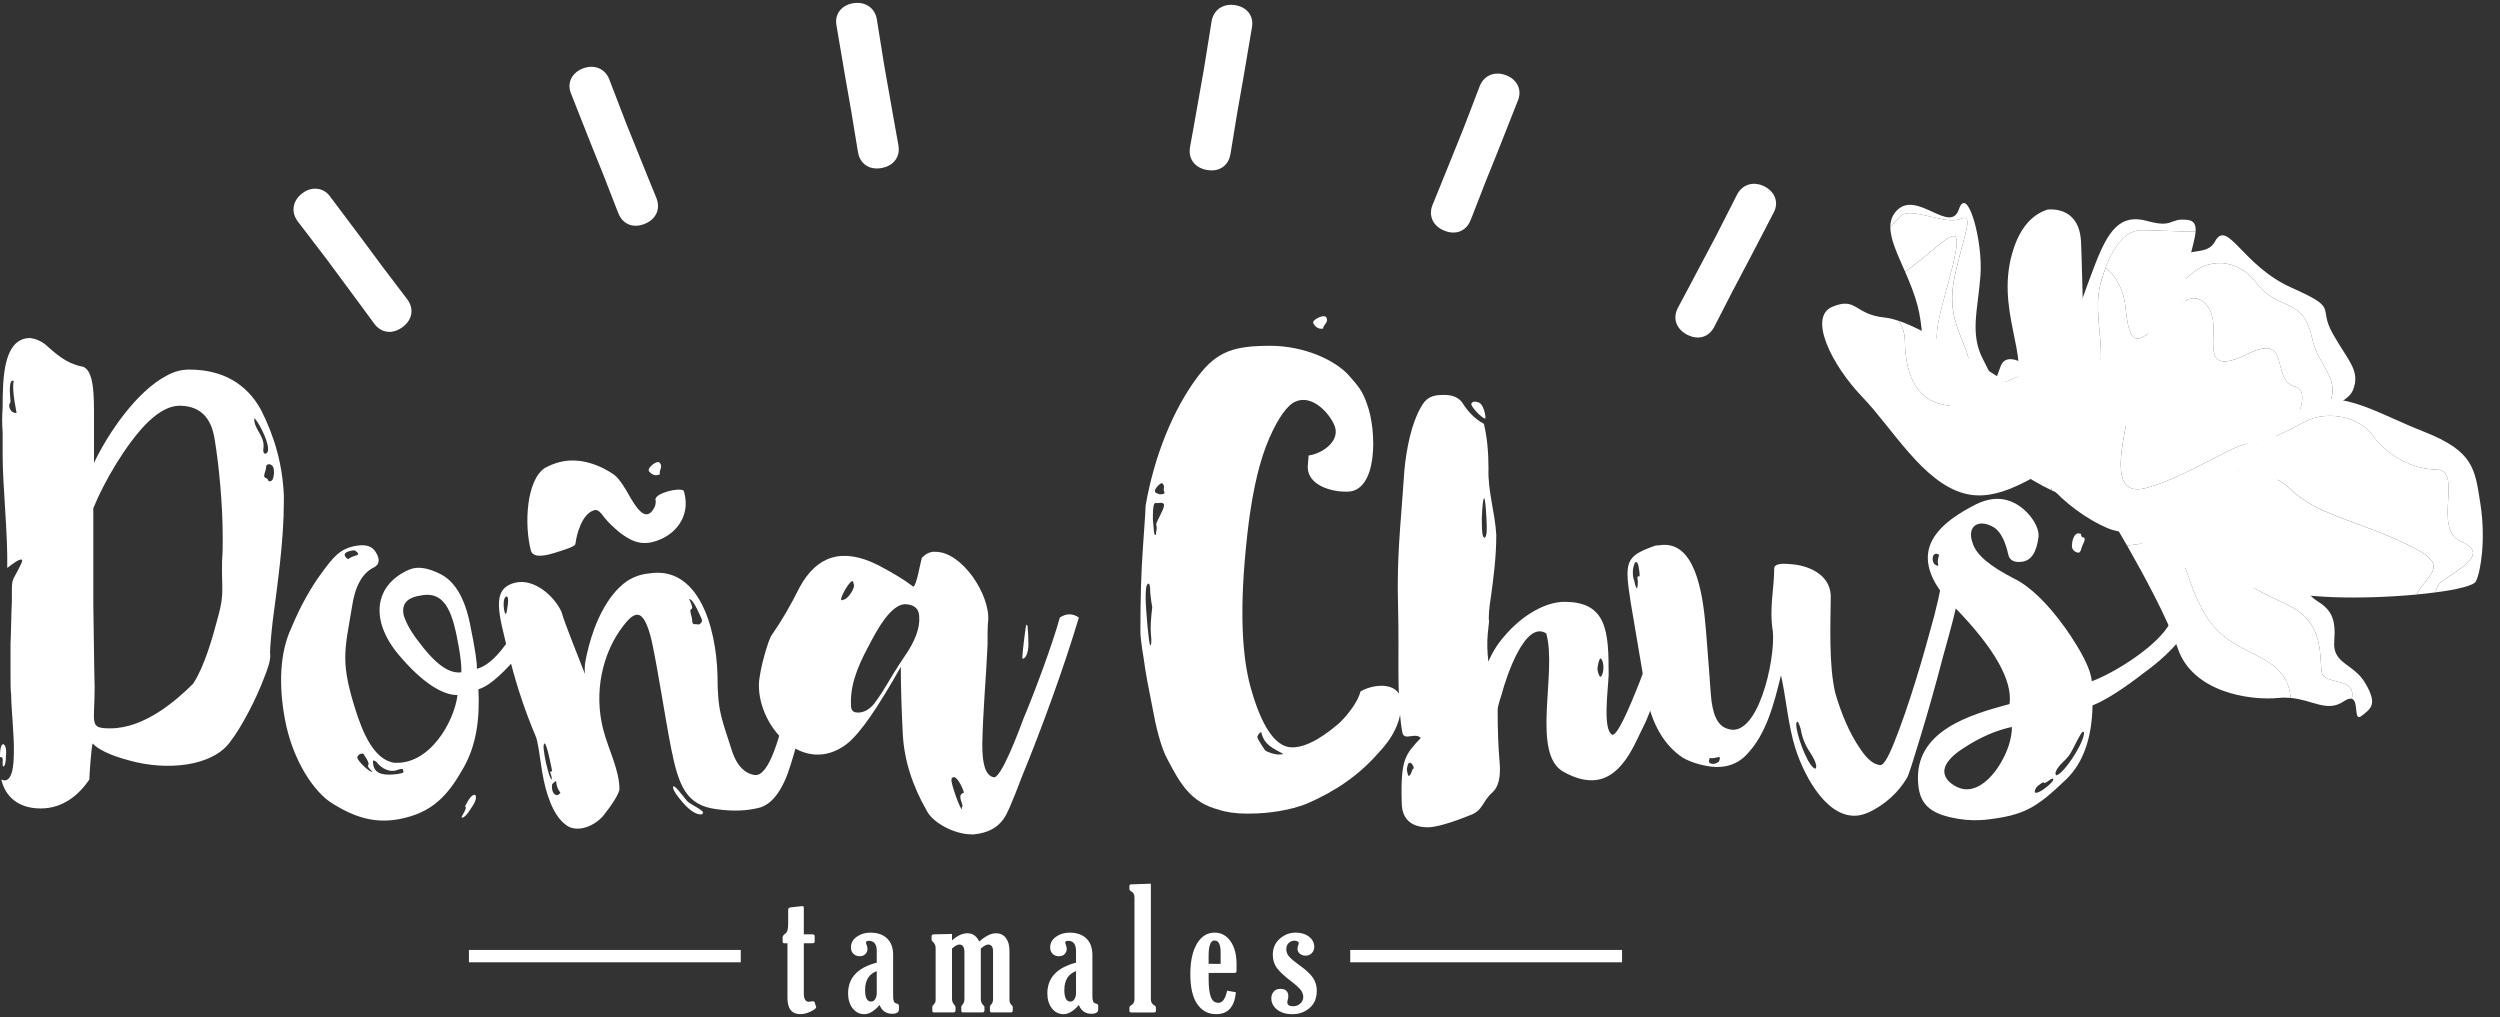 <?xml version="1.0" encoding="utf-8"?>
<!-- Generator: Adobe Illustrator 15.0.2, SVG Export Plug-In . SVG Version: 6.00 Build 0)  -->
<!DOCTYPE svg PUBLIC "-//W3C//DTD SVG 1.1//EN" "http://www.w3.org/Graphics/SVG/1.1/DTD/svg11.dtd">
<svg version="1.1" id="Layer_3" xmlns="http://www.w3.org/2000/svg" xmlns:xlink="http://www.w3.org/1999/xlink" x="0px" y="0px"
	 width="236.625px" height="96.264px" viewBox="0 0 236.625 96.264" enable-background="new 0 0 236.625 96.264"
	 xml:space="preserve">
<rect x="0" y="0" width="236.625" height="96.264" fill="#333333" stroke="none"/>
<g>
	<path fill="#FFFFFF" d="M202.305,45.506c0,0,5.715-2.089,8.852-3.393c1.662-0.69,3.965-1.416,6.082-2.171
		c0.867-1.812,0.918-3.115,0.006-3.349c-2.404-0.611-0.273-5.196-4.535-3.077c-4.26,2.119-2.979-1.096-3.238-3.106
		c-0.26-2.012-2.031-3.114-3.357-1.17c-0.703,1.035-1.428,0.611-2.545,0.596c-0.016,0.098-0.029,0.195-0.045,0.295
		C202.264,38.75,202.305,45.506,202.305,45.506"/>
	<path fill="#FFFFFF" d="M218.818,31.929c-0.84-3.888-3.154-2.43-5.209-5.099c-2.057-2.672-4.789-2.144-6.092-0.97
		c-0.799,0.722-1.98,1.425-3.547,2.023c-0.15,0.564-0.287,1.21-0.404,1.952c1.119,0.016,1.844,0.438,2.547-0.596
		c1.326-1.944,3.098-0.842,3.355,1.17c0.262,2.011-1.021,5.226,3.238,3.106c4.264-2.119,2.131,2.466,4.537,3.078
		c0.912,0.232,0.859,1.537-0.006,3.349c1.082-0.386,2.115-0.779,2.988-1.182C221.824,35.774,219.49,35.039,218.818,31.929"/>
	<path fill="#FFFFFF" d="M222.695,36.957c0.756-1.86-0.41-2.734-1.896-5.369s0.707-2.3-3.934-4.373
		c-4.637-2.075-6.039-6.545-7.223-4.352c-1.064,1.976-4.148-0.689-5.672,5.021c1.564-0.599,2.748-1.302,3.545-2.023
		c1.305-1.174,4.035-1.701,6.092,0.97c2.057,2.669,4.369,1.211,5.211,5.1c0.67,3.109,3.006,3.844,1.41,6.832
		C221.508,38.176,222.443,37.573,222.695,36.957"/>
	<path fill="#FFFFFF" d="M198.209,37.079c1.535-3.47-0.254-7.047,0.604-10.224c0.859-3.175,2.191-5.042,3.861-5.07
		c1.152-0.02,3.162,0.16,5.141,0.101c0.035-0.608-0.143-0.994-0.746-1.068c-1.801-0.222-1.271,0.807-3.822,0.102
		c-2.549-0.708-3.707,0.795-5.072,4.435c-1.369,3.644-3.158,8.023-2.289,12.985c0.584,3.347,2.438,3.829,4.328,2.673
		C197.021,40.76,196.926,39.978,198.209,37.079"/>
	<path fill="#FFFFFF" d="M201.178,29.06c0.396,3.845,1.021,3.768,3.908,0.939c0.627-0.617,1.203-1.117,1.738-1.507
		c-0.279-2.654,0.912-5.216,0.988-6.606c-1.98,0.06-3.988-0.12-5.141-0.101c-1.383,0.022-2.533,1.308-3.375,3.549
		C200.227,26.031,201.01,27.434,201.178,29.06"/>
	<path fill="#FFFFFF" d="M198.209,37.079c-1.281,2.898-1.188,3.682,2.004,3.934c0.908-0.556,1.826-1.491,2.617-2.669
		c2.43-3.627,4.904-5.162,4.094-9.202c-0.043-0.217-0.074-0.433-0.098-0.647c-0.535,0.389-1.111,0.89-1.738,1.506
		c-2.885,2.827-3.512,2.905-3.908-0.939c-0.168-1.625-0.951-3.029-1.879-3.726c-0.178,0.467-0.338,0.975-0.486,1.521
		C197.955,30.031,199.744,33.61,198.209,37.079"/>
	<path fill="#FFFFFF" d="M207.672,46.153c2.625-1.974,8.158-2.019,8.158-2.019s-0.816-1.646-2.27-2.17
		c-1.457-0.524-5.986,2.992-10.395,4.215c-4.41,1.224-1.545-6.389-1.254-9.722c0.189-2.146-2.008-1.545-4.637-0.677
		c-1.41,1.658-3.16,3.914-4.521,5.682c-1.783,2.309,2.902,6.906,6.713,8.523c2.486,1.057,4.775-0.333,6.818-1.779
		C206.566,47.407,206.961,46.688,207.672,46.153"/>
	<path fill="#FFFFFF" d="M211.625,38.818c-1.777-1.632-3.469,1.739-4.619-1.537c-1.152-3.278-3.537,1.011-4.482-1.794
		c-0.518-1.54-1.666-2.005-2.986-1.97c-0.125,0.075-0.25,0.162-0.373,0.261c-0.449,0.372-1.117,1.099-1.889,2.001
		c2.629-0.869,4.826-1.47,4.639,0.677c-0.293,3.333-3.156,10.945,1.252,9.722c4.408-1.223,8.939-4.739,10.395-4.215
		s2.271,2.17,2.271,2.17s-5.535,0.045-8.158,2.019c-0.713,0.535-1.105,1.255-1.389,2.053c1.084-0.768,2.098-1.552,3.031-1.996
		c2.162-1.028,4.84-0.6,6.17-0.792C218.324,42.678,213.279,40.338,211.625,38.818"/>
	<path fill="#FFFFFF" d="M216.061,41.949c-1.381-1.568-2.555-2.312-4.463-3.967c-1.908-1.652-3.578-0.728-4.059-1.465
		c-0.479-0.739-0.85-1.966-2.281-1.802c-1.434,0.163-2.51,0.736-2.838-0.42c-0.301-1.046-1.68-1.483-2.885-0.778
		c1.32-0.036,2.469,0.43,2.986,1.97c0.945,2.806,3.33-1.483,4.48,1.794s2.844-0.096,4.619,1.537c1.654,1.52,6.701,3.86,3.863,6.599
		c0.332-0.049,0.582-0.137,0.717-0.294C216.869,44.323,217.441,43.52,216.061,41.949"/>
	<path fill="#FFFFFF" d="M195.678,40.04c2.371-2.186,2.475-6.48,1.898-8.299c-0.574-1.817-0.42-4.69-0.609-8.877
		c-0.104-2.272-1.494-3.159-3.158-3.03c-1.305,0.412-2.455,1.481-3.176,3.57c-2.002,5.802,1.703,10.469-0.02,13.634
		c-0.551,1.015-0.205,2.494,0.682,3.86C193.037,41.174,194.707,40.936,195.678,40.04"/>
	<path fill="#FFFFFF" d="M185.541,20.728c1.398-0.6,0.316,1.532-0.525,5.411c-0.846,3.877,0.779,5.632,1.297,7.757
		c0.518,2.126,2.418,2.714,3.799,2.135c1.379-0.58,2.299-1.133,3.982,0.604c1.682,1.735,2.176,4.075,0.893,7.885
		c-0.498,1.473-0.063,2.219,0.91,2.623c0.096,0.035,0.193,0.071,0.283,0.104c0.852,0.275,2.021,0.354,3.314,0.434
		c-0.068-2.151-1.402-8.05-3.662-10.026c-2.42-2.115-5.721-4.967-6.465-3c-0.748,1.969-0.396,1.787-1.666-0.631
		c-1.271-2.417-0.498-4.659-0.25-7.94c0.248-3.28-1.234-8.668-2.043-6.271c-0.805,2.4-3.957-1.823-5.85,0.086
		c-0.455,0.458-0.637,0.993-0.639,1.592c0.357-0.39,0.695-0.762,0.963-1.023C180.846,19.503,184.143,21.328,185.541,20.728"/>
	<path fill="#FFFFFF" d="M185.121,23.738c-0.688,3.812-2.586,7.994-1.461,9.634c1.121,1.642,2.861,0.698,3.459,3.292
		c0.506,2.193,7.684,7.306,7.041,9.732c0.615,0.296,1.199,0.542,1.736,0.744c-0.973-0.404-1.41-1.151-0.912-2.623
		c1.285-3.81,0.789-6.15-0.893-7.885c-1.684-1.735-2.604-1.184-3.982-0.604c-1.381,0.58-3.281-0.009-3.797-2.135
		c-0.521-2.125-2.146-3.88-1.299-7.757c0.846-3.878,1.926-6.01,0.527-5.411c-1.396,0.602-4.695-1.225-5.656-0.263
		c-0.268,0.262-0.605,0.634-0.963,1.023c-0.006,1.177,0.684,2.606,1.395,4.229C183.559,23.448,185.689,20.602,185.121,23.738"/>
	<path fill="#FFFFFF" d="M187.057,41.24c2.498,2.544,5.002,4.148,7.102,5.157c0.645-2.427-6.533-7.539-7.039-9.732
		c-0.598-2.594-2.338-1.651-3.461-3.292s0.775-5.822,1.463-9.634c0.566-3.136-1.563-0.289-4.807,1.979
		c0.436,1.001,0.881,2.072,1.18,3.202C182.52,32.827,180.865,34.926,187.057,41.24"/>
	<path fill="#FFFFFF" d="M203.342,52.054c4.76,2.914,12.076,4.276,17.598,4.471c2.475,0.087,5.334-0.022,7.777-0.252
		c1.186-2.148,3.346-2.714-0.838-4.722c-5.268-2.525-8.508-2.702-11.301-5.446c-1.408-1.387-4.783-1.887-8.063-1.409
		C204.387,47.581,201.018,50.629,203.342,52.054"/>
	<path fill="#FFFFFF" d="M231.227,54.943c1.699-1.2,4.396-2.537,1.688-3.701c-2.709-1.163,0.266-6.755-2.293-6.795
		c-2.557-0.041-4.867-1.57-6.053-3.256c-1.184-1.686-4.24-2.439-6.418-1.267c-1.182,0.639-4.004,2.104-6.363,2.596
		c-1.084,0.693-2.201,1.428-3.27,2.174c3.277-0.478,6.654,0.022,8.063,1.409c2.793,2.744,6.033,2.921,11.299,5.446
		c4.186,2.008,2.021,2.573,0.84,4.722c0.635-0.061,1.242-0.128,1.807-0.203C230.629,55.607,230.85,55.209,231.227,54.943"/>
	<path fill="#FFFFFF" d="M234.346,55.026c0.461-0.91,0.943-3.995,0.428-7.314c-0.52-3.32-0.611-4.992-5.344-6.849
		c-4.732-1.854-8.457-4.488-11.66-2.151c-1.049,0.764-3.42,2.171-5.984,3.811c2.359-0.492,5.182-1.958,6.363-2.597
		c2.178-1.173,5.234-0.418,6.418,1.267c1.184,1.687,3.496,3.215,6.053,3.256c2.559,0.04-0.416,5.632,2.295,6.795
		c2.709,1.164,0.012,2.5-1.688,3.701c-0.377,0.266-0.6,0.664-0.703,1.126C232.627,55.792,234.143,55.421,234.346,55.026"/>
	<path fill="#FFFFFF" d="M180.297,32.267c0.045,4.123,1.836,7.112,6.883,5.841c3.496-0.88,6.74,2.953,8.402,5.393
		c0.516-0.256,1.035-0.487,1.559-0.672c0,0-0.633-2.521-5.68-5.672c-4.33-2.701-8.777-5.787-11.75-6.79
		C180.07,30.897,180.287,31.526,180.297,32.267"/>
	<path fill="#FFFFFF" d="M173.422,29.042c-2.313,0.979-0.035,5.533,2.846,8.531c2.877,2.996,5.725,8.064,9.623,9.124
		c3.355,0.912,6.498-1.624,9.691-3.197c-1.662-2.439-4.906-6.271-8.402-5.393c-5.047,1.271-6.838-1.718-6.883-5.841
		c-0.012-0.741-0.229-1.37-0.59-1.899c-0.49-0.163-0.943-0.275-1.35-0.315C175.508,29.765,175.732,28.062,173.422,29.042"/>
	<path fill="#FFFFFF" d="M223.516,67.764c0.965-0.739,1.498-1.14,0.375-3.076c-1.127-1.935-3.125-1.809-2.955-3.981
		c0.17-2.175-0.271-2.991-1.697-3.878c-1.424-0.892-2.068-3.521-4.045-4.646c-1.975-1.125-2.385-3.858-6.955-4.83
		c-4.568-0.973-6.578,2.063-8.248,2c0,0,0.125,0.208,0.34,0.572c1.479-1.11,2.84-2.702,5.545-1.503
		c3.564,1.58,6.518,0.552,5.926,3.646c-0.59,3.096,1.633,3.655,4.875,5.263s2.857,4.575,3.063,6.241
		c0.166,1.353,3.354,0.426,2.854,2.569C223.285,66.331,222.738,68.358,223.516,67.764"/>
	<path fill="#FFFFFF" d="M219.74,63.571c-0.205-1.666,0.182-4.633-3.063-6.241c-3.242-1.606-5.467-2.167-4.875-5.263
		c0.59-3.095-2.361-2.066-5.924-3.646c-2.709-1.199-4.068,0.393-5.547,1.503c0.236,0.398,0.582,0.99,0.988,1.706
		c3.314-0.327,4.398-1.302,5.709,2.634c1.789,5.378,3.271,6.11,6.842,7.922c1.975,1,2.795,2.175,2.939,3.87
		c2.092,0.195,3.451,1.386,5.004,0.341c0.359-0.242,0.605-0.305,0.777-0.257C223.094,63.996,219.906,64.922,219.74,63.571"/>
	<path fill="#FFFFFF" d="M213.873,62.186c-3.57-1.812-5.055-2.543-6.844-7.922c-1.311-3.936-2.395-2.961-5.707-2.634
		c1.508,2.642,3.879,6.985,4.799,9.724c1.395,4.15,6.779,4.98,9.553,4.704c0.402-0.041,0.779-0.035,1.139-0.001
		C216.666,64.36,215.846,63.186,213.873,62.186"/>
	<path fill="#FFFFFF" d="M74.53,89.282h-0.273c-0.12,0-0.181-0.052-0.181-0.156v-0.393c0-0.109,0.058-0.208,0.172-0.298
		c0.152-0.108,0.248-0.232,0.29-0.372c0.042-0.139,0.063-0.365,0.063-0.678v-1.285c0-0.125,0.083-0.198,0.25-0.219l0.957-0.104
		c0.083-0.01,0.138-0.016,0.164-0.016c0.073,0,0.109,0.063,0.109,0.188v2.483h0.8c0.15,0,0.227,0.061,0.227,0.18v0.479
		c0,0.125-0.061,0.188-0.181,0.188h-0.845v4.765c0,0.517,0.159,0.775,0.479,0.775c0.073,0,0.15-0.01,0.235-0.03
		c0.057-0.017,0.102-0.024,0.133-0.024c0.094,0,0.153,0.037,0.181,0.11l0.118,0.376c0.015,0.032,0.022,0.055,0.022,0.07
		c0,0.115-0.172,0.255-0.517,0.42c-0.345,0.164-0.669,0.246-0.971,0.246c-0.821,0-1.23-0.509-1.23-1.527v-5.18H74.53z"/>
	<path fill="#FFFFFF" d="M82.985,91.116V90.02c0-0.647-0.251-0.972-0.752-0.972c-0.178,0-0.266,0.055-0.266,0.165
		c0,0.042,0.015,0.104,0.047,0.188c0.063,0.151,0.094,0.282,0.094,0.393c0,0.197-0.065,0.367-0.196,0.505
		c-0.13,0.139-0.311,0.208-0.54,0.208c-0.251,0-0.451-0.077-0.603-0.231c-0.152-0.152-0.229-0.355-0.229-0.606
		c0-0.412,0.185-0.748,0.553-1.007c0.368-0.26,0.795-0.388,1.28-0.388c0.685,0,1.217,0.185,1.595,0.552
		c0.379,0.368,0.567,0.891,0.567,1.563v3.902c0,0.214,0.021,0.377,0.066,0.488c0.044,0.113,0.142,0.185,0.294,0.217
		c0.125,0.025,0.188,0.094,0.188,0.203v0.337c0,0.276-0.213,0.416-0.641,0.416c-0.573,0-0.97-0.276-1.188-0.83
		c-0.502,0.58-0.987,0.869-1.452,0.869c-0.444,0-0.812-0.185-1.1-0.553c-0.287-0.368-0.431-0.84-0.431-1.414
		C80.273,92.551,81.177,91.582,82.985,91.116 M82.985,91.916c-0.737,0.271-1.104,0.87-1.104,1.794c0,0.727,0.19,1.089,0.571,1.089
		c0.167,0,0.298-0.082,0.393-0.247c0.093-0.165,0.141-0.347,0.141-0.544L82.985,91.916L82.985,91.916z"/>
	<path fill="#FFFFFF" d="M90.107,89.785v4.771c0,0.208,0.076,0.396,0.229,0.564c0.066,0.077,0.102,0.138,0.102,0.18v0.337
		c0,0.125-0.063,0.188-0.188,0.188h-1.833c-0.114,0-0.172-0.05-0.172-0.148V95.3c0-0.073,0.042-0.146,0.125-0.219
		c0.125-0.115,0.188-0.257,0.188-0.424v-4.921c0-0.239-0.083-0.434-0.251-0.58c-0.088-0.078-0.133-0.148-0.133-0.211v-0.337
		c0-0.115,0.081-0.172,0.242-0.172l1.692-0.039v0.611c0.491-0.449,0.982-0.674,1.473-0.674c0.486,0,0.854,0.261,1.105,0.783
		c0.59-0.521,1.112-0.783,1.567-0.783c0.418,0,0.737,0.149,0.96,0.449c0.222,0.302,0.333,0.699,0.333,1.196v4.678
		c0,0.188,0.068,0.348,0.206,0.479c0.071,0.068,0.106,0.123,0.106,0.165v0.337c0,0.125-0.058,0.188-0.172,0.188H93.86
		c-0.11,0-0.164-0.052-0.164-0.156v-0.369c0-0.067,0.033-0.136,0.102-0.204c0.131-0.121,0.195-0.3,0.195-0.54v-4.506
		c0-0.434-0.156-0.65-0.47-0.65c-0.173,0-0.402,0.128-0.69,0.384v4.772c0,0.25,0.084,0.451,0.252,0.603
		c0.063,0.059,0.094,0.104,0.094,0.142v0.313c0,0.142-0.064,0.211-0.195,0.211H91.15c-0.109,0-0.164-0.056-0.164-0.164v-0.36
		c0-0.067,0.034-0.136,0.103-0.204c0.131-0.125,0.195-0.305,0.195-0.54v-4.412c0-0.497-0.162-0.745-0.485-0.745
		C90.608,89.401,90.378,89.529,90.107,89.785"/>
	<path fill="#FFFFFF" d="M101.845,91.116V90.02c0-0.647-0.251-0.972-0.752-0.972c-0.179,0-0.268,0.055-0.268,0.165
		c0,0.042,0.017,0.104,0.047,0.188c0.063,0.151,0.095,0.282,0.095,0.393c0,0.197-0.065,0.367-0.196,0.505
		c-0.131,0.139-0.311,0.208-0.541,0.208c-0.251,0-0.452-0.077-0.604-0.231c-0.151-0.152-0.227-0.355-0.227-0.606
		c0-0.412,0.184-0.748,0.553-1.007c0.368-0.26,0.795-0.388,1.28-0.388c0.685,0,1.216,0.185,1.595,0.552
		c0.379,0.368,0.568,0.891,0.568,1.563v3.902c0,0.214,0.021,0.377,0.067,0.488c0.044,0.113,0.142,0.185,0.294,0.217
		c0.125,0.025,0.188,0.094,0.188,0.203v0.337c0,0.276-0.213,0.416-0.641,0.416c-0.573,0-0.971-0.276-1.189-0.83
		c-0.502,0.58-0.984,0.869-1.451,0.869c-0.444,0-0.811-0.185-1.099-0.553c-0.288-0.368-0.432-0.84-0.432-1.414
		C99.134,92.551,100.037,91.582,101.845,91.116 M101.845,91.916c-0.737,0.271-1.105,0.87-1.105,1.794
		c0,0.727,0.191,1.089,0.572,1.089c0.167,0,0.298-0.082,0.391-0.247c0.095-0.165,0.143-0.347,0.143-0.544L101.845,91.916
		L101.845,91.916z"/>
	<path fill="#FFFFFF" d="M108.929,83.642V94.58c0,0.271,0.11,0.465,0.336,0.58c0.095,0.053,0.142,0.128,0.142,0.228v0.29
		c0,0.099-0.058,0.149-0.172,0.149h-2.164c-0.115,0-0.172-0.051-0.172-0.149v-0.29c0-0.104,0.051-0.18,0.149-0.228
		c0.219-0.109,0.329-0.304,0.329-0.579v-9.64c0-0.28-0.112-0.479-0.338-0.594c-0.094-0.048-0.141-0.117-0.141-0.207v-0.293
		c0-0.095,0.057-0.143,0.172-0.143L108.929,83.642z"/>
	<path fill="#FFFFFF" d="M116.975,93.914c-0.12,1.385-0.745,2.076-1.873,2.076c-0.747,0-1.34-0.315-1.779-0.947
		c-0.438-0.632-0.658-1.578-0.658-2.837c0-1.223,0.209-2.184,0.623-2.884c0.416-0.699,0.975-1.05,1.675-1.05
		c0.62,0,1.124,0.271,1.505,0.814s0.57,1.261,0.57,2.154V91.9c0,0.125-0.063,0.188-0.194,0.188h-2.445v0.642
		c0,0.706,0.068,1.246,0.204,1.623c0.137,0.376,0.375,0.564,0.715,0.564c0.396,0,0.672-0.381,0.823-1.145L116.975,93.914z
		 M115.534,91.227v-1.081c0-0.752-0.193-1.129-0.58-1.129c-0.371,0-0.558,0.481-0.558,1.442v0.768H115.534L115.534,91.227z"/>
	<path fill="#FFFFFF" d="M122.633,88.273c0.512,0,0.934,0.127,1.264,0.384c0.334,0.257,0.498,0.58,0.498,0.973
		c0,0.225-0.076,0.417-0.23,0.58c-0.152,0.162-0.354,0.243-0.6,0.243c-0.199,0-0.375-0.06-0.529-0.177
		c-0.15-0.117-0.229-0.286-0.229-0.505c0-0.088,0.021-0.188,0.072-0.297c0.029-0.074,0.047-0.128,0.047-0.165
		c0-0.183-0.141-0.273-0.416-0.273c-0.199,0-0.375,0.07-0.531,0.215c-0.154,0.144-0.23,0.343-0.23,0.599
		c0,0.22,0.07,0.427,0.211,0.623c0.143,0.196,0.514,0.511,1.113,0.944c0.58,0.418,0.984,0.804,1.215,1.155
		c0.229,0.354,0.346,0.751,0.346,1.194c0,0.706-0.229,1.253-0.684,1.642c-0.455,0.391-0.996,0.584-1.623,0.584
		c-0.594,0-1.076-0.143-1.443-0.427s-0.553-0.646-0.553-1.085c0-0.24,0.072-0.448,0.221-0.623c0.145-0.174,0.355-0.262,0.635-0.262
		c0.5,0,0.752,0.238,0.752,0.713c0,0.079-0.018,0.181-0.049,0.306c-0.033,0.115-0.049,0.196-0.049,0.243
		c0,0.256,0.184,0.384,0.549,0.384c0.277,0,0.508-0.087,0.689-0.263c0.186-0.175,0.275-0.375,0.275-0.599
		c0-0.246-0.08-0.473-0.238-0.679c-0.16-0.205-0.471-0.486-0.936-0.843c-0.627-0.479-1.068-0.894-1.326-1.242
		c-0.254-0.347-0.383-0.764-0.383-1.25c0-0.621,0.219-1.125,0.658-1.512C121.566,88.466,122.068,88.273,122.633,88.273"/>
	<rect x="44.385" y="89.912" fill="#FFFFFF" width="25.727" height="1.169"/>
	<rect x="127.801" y="89.912" fill="#FFFFFF" width="25.727" height="1.169"/>
	<path fill="#FFFFFF" d="M53.156,57.942c0.247,0.963,1.792,4.74,2.207,5.854c-0.096-0.874,0.141-1.705,0.361-2.598
		c0.545-2.13,1.706-4.866,3.613-6.189c0.66-0.427,1.368-0.672,2.121-0.737c4.566-0.721,6.319,4.865,6.453,9.646
		c0.006,3.528,0.401,4.069,1.432,7.337c0.444,1.233,1.143,1.954,2.079,2.099c2.672,0.407,4.496-15.019,4.616-17.554
		c0.542-0.138,1.341-0.279,1.688-0.176c0.002,0.256-0.023,1.162-0.208,2.941c-0.411,4.407-1.375,9.662-2.649,13.712
		c-0.724,2.434-1.727,3.781-2.916,4.15l-0.121,0.031c-1.085,0.277-2.411,0.36-4.012,0.129c-2.853-0.36-3.572-2.166-4.287-5.707
		c-0.623-3.179-1.205-7.202-1.841-10.186c-0.804-3.389-1.662-2.977-3.067-0.946c-1.495,2.18-2.47,5.64-1.527,9.314
		c0.463,1.808,1.592,3.958,1.526,5.708c-0.133,0.483-0.58,1.24-1.403,2.286c-0.809,1.105-2.659,1.901-3.735,0.958
		c-1.122-0.868-1.812-2.81-2.171-4.965c-0.268-1.793-0.425-2.908-0.593-3.315c-0.979-2.316-1.777-4.68-2.41-7.149l-0.216-0.842
		c-0.867-3.631-1.665-5.993,0.625-6.58C50.587,54.685,52.529,56.498,53.156,57.942 M47.756,57.913
		c0.03,0.12,0.046,0.181,0.106,0.166l0.061-0.016c0,0,0.396-1.707-0.024-1.598C47.613,56.603,47.632,57.432,47.756,57.913
		 M52.776,75.245c0.121-0.03,0.165-0.105,0.271-0.197c-0.288-0.375-0.382-0.737-0.398-1.053l-0.076-0.046
		c-0.06,0.017-0.104,0.092-0.313,0.273c-0.016,0.196-0.028,0.392,0.018,0.573C52.337,75.037,52.535,75.307,52.776,75.245
		 M52.209,73.786c0.046-0.076-0.001-0.258-0.048-0.438c-0.138-0.285-0.092-0.361,0.104-0.347c-0.047-0.182-0.499-2.697-0.739-2.637
		c-0.15,0.167-0.071,0.726,0.146,1.825l0.17,0.663C51.996,73.455,52.134,73.74,52.209,73.786 M61.789,51.299
		c-1.385,0.354-2.323-0.303-3.111-0.872c-0.576-0.494-1.077-0.944-1.457-1.424c-0.396-0.541-0.653-0.795-0.955-0.718
		c-1.205,0.308-1.705,2.362-1.807,3.224c-0.074,0.21-0.781,0.457-2.03,0.841c-1.311,0.4-2.035,0.329-2.189-0.274
		c-0.633-2.469-0.417-6.634,1.341-7.79c0.451-0.244,0.917-0.429,1.399-0.552c1.988-0.51,4.015,0.385,5.196,1.236
		c0.408,0.345,0.911,1.051,1.521,2.179c0.915,1.563,1.626,2.086,2.269,0.831c0.118-0.287,0.117-0.543,0.07-0.724
		c0.042-0.588,2.211-1.146,2.681-0.816l0.062,0.241C65.35,48.911,63.898,50.759,61.789,51.299 M64.651,75.989
		c0.729,0.841,1.396,1.185,1.817,1.075c0.044-0.076,0.089-0.151,0.072-0.212c-0.349-0.359-0.923-0.598-1.393-0.927
		c-0.243-0.194-1.17-1.563-1.411-1.5c-0.045,0.075-0.029,0.135-0.014,0.195C63.8,74.923,64.104,75.359,64.651,75.989 M62.167,43.755
		c0.182-0.046,0.258-0.001,0.271,0.059c0.077,0.045,0.107,0.166,0.123,0.227c0.077,0.301-0.193,0.499-0.101,0.859l-0.182,0.046
		c-0.346,0.153-0.755-0.191-0.862-0.356L61.4,44.529C61.34,44.288,61.866,43.833,62.167,43.755 M66.434,58.648
		c-0.153-0.347-0.843-2.032-1.204-1.938c0.275,0.572,0.352,0.874,0.232,0.903c-0.105,0.093-0.15,0.167-0.104,0.349
		c0.093,0.36,0.17,0.662,0.171,0.918c0.047,0.182,0.122,0.226,0.243,0.194c0.136,0.029,0.256-0.001,0.332,0.043
		C66.345,59.055,66.48,58.828,66.434,58.648"/>
	<path fill="#FFFFFF" d="M92.973,70.456c0,1.927,0.311,2.923,1.057,3.109c0.686,0.249,2.426-4.416,2.861-5.597
		c1.058-2.489,2.799-7.215,3.421-9.516c0.56-0.373,1.181-0.436,1.803,0c-1.431,4.788-3.545,10.572-5.411,15.112
		c-0.87,2.3-1.43,3.607-1.74,3.98c-0.622,0.87-1.556,1.306-2.799,1.43h-0.187c-1.679,0-3.669-1.12-4.229-2.178
		c-1.43-2.486-2.177-4.912-2.301-7.338s-0.186-4.54-0.186-6.344c-2.177,3.856-3.856,6.344-5.162,7.339
		c-3.981,2.984-8.271-1.493-8.271-5.598c0-1.306,0.934-4.478,1.244-4.789c0.871-1.243,1.742-2.735,2.612-4.477
		c1.617-2.985,4.042-3.793,7.4-2.114c1.431,0.746,2.55,1.43,3.358,2.052c0.311-0.062,0.684-2.362,0.809-2.735
		c0.311-0.312,0.621-0.497,0.993-0.561h0.313c2.488,0,5.161,4.042,4.975,6.53c-0.062,0.435-0.062,1.182-0.062,2.301
		C93.346,63.988,93.035,67.221,92.973,70.456 M80.787,55.255c0-0.188-0.063-0.249-0.125-0.249c-0.248,0-1.057,1.368-1.057,1.742
		l0.062,0.062c0.063,0,0.125,0,0.188-0.062C80.227,56.748,81.036,55.567,80.787,55.255 M85.7,57.183
		c-1.369,0-2.675,2.426-3.297,3.607c-0.87,1.616-1.865,3.545-1.865,5.597c0,0.684,0,1.057,0.686,1.057
		c0.621,0,1.119-0.373,1.492-0.808c1.245-1.679,1.245-2.052,2.923-4.541c0.996-1.43,1.43-2.675,1.369-3.668
		C87.006,57.617,86.57,57.246,85.7,57.183 M91.235,75.031c-0.062-0.311-0.56-1.491-0.995-1.491v0.063
		c-0.125-0.063-0.187,0.063-0.187,0.249c0,0.436,0.809,2.736,0.995,2.736v-0.249h0.062C91.11,75.964,90.551,75.218,91.235,75.031
		 M96.77,62.157c0-0.372,0.311-2.984,0.374-3.047c0.062,0.063,0.062,0.125,0.125,0.125v0.249c0.062,0.497,0.062,0.871,0.062,1.183
		c0.063,0.747-0.125,1.679-0.56,1.679L96.77,62.157L96.77,62.157z"/>
	<path fill="#FFFFFF" d="M123.799,43.92l0.061-0.81c1.121-0.125,2.986-1.244,2.488-2.735c-0.373-1.058-2.051-3.11-3.73-2.363
		c-0.746,0.31-1.619,1.492-2.486,3.481c-0.871,1.99-1.492,4.604-1.93,7.898c-0.871,6.965-0.809,12.189,0.188,15.734
		s2.24,5.411,3.67,5.597c1.678,0.187,3.729-1.43,4.789-2.363c0.746-0.746,1.678-1.927,1.928-2.922
		c1.43-0.809,3.855-0.871,3.855,1.119c0,1.741-0.811,3.296-2.178,4.727c-1.865,2.114-4.043,3.607-6.777,4.789
		c-1.557,0.622-3.607,0.934-5.412,0.934h-0.313c-0.994,0-1.864-0.124-2.61-0.373c-2.675-0.686-3.669-2.549-4.789-4.664
		c-0.685-1.182-1.183-3.359-1.493-5.101c-0.313-1.554-0.622-3.108-0.809-4.539c-0.249-1.431-0.311-2.301-0.311-2.487
		c0-2.985,0.062-5.659,0.248-8.146c0.186-2.487,0.248-3.794,0.248-3.854c0.809-4.665,2.612-9.143,4.977-12.252
		c1.804-2.363,3.42-2.86,6.841-2.86c3.172,0,6.219,1.368,7.523,2.923c0.746,0.871,1.182,1.307,1.617,2.612
		c0.932,2.487,1.057,8.396-1.99,8.271C125.539,46.531,123.549,45.661,123.799,43.92 M108.872,61.084
		c0.125-0.063,0.125-0.437,0.063-1.058c-0.063-0.623,0-1.493,0.125-2.55c-0.063-0.311-0.125-0.746-0.188-1.368
		c0-0.622-0.062-0.871-0.187-0.871c-0.188,0.063-0.249,0.497-0.249,1.307C108.437,57.726,108.749,61.084,108.872,61.084
		 M110.178,47.838c0-0.188-0.124-0.249-0.313-0.249c-0.186,0-0.373,0.062-0.496,0c-0.188,0.062-0.25,0.497-0.25,1.306v0.249
		c0.063,0.934,0.125,1.43,0.188,1.493h0.063c0.063-0.063,0.063-0.125,0.063-0.312c0.063-0.248,0.063-0.436,0-0.684
		C109.432,49.392,110.178,48.211,110.178,47.838 M109.743,46.78h0.25c0.063,0,0.188-0.063,0.25-0.125
		c-0.25-0.374,0.125-0.56-0.25-0.932c-0.187,0-0.685,0.497-0.685,0.746C109.308,46.656,109.557,46.718,109.743,46.78
		 M119.383,69.293c-0.188,0.062-0.313,0.249-0.373,0.436v0.063c0.063,0.187,0.311,0.623,0.746,1.244
		c0.311,0.187,0.684,0.311,1.117,0.372h0.248c0.189,0,0.314,0,0.314-0.063C120.564,70.848,119.633,70.537,119.383,69.293
		 M125.602,30.3c0,0.311-0.373,0.497-0.373,0.809h-0.125c-0.373,0.063-0.746-0.312-0.809-0.56v-0.063
		c0-0.186,0.621-0.559,0.992-0.559C125.539,29.927,125.602,30.113,125.602,30.3"/>
	<path fill="#FFFFFF" d="M141.623,50.626c0,2.052-0.25,3.979-0.498,5.782c-0.186,1.183-0.25,1.99-0.186,2.427l-0.125,1.181
		c-0.063,0.747-0.063,1.617,0.064,2.612c0.434-1.058,1.057-1.929,1.68-2.612c1.242-1.43,3.295-2.923,5.285-3.047
		c4.291-0.124,4.416,2.799,4.416,6.903c-0.064,1.555-0.563,5.1,0.311,5.659c0.871,0.498,4.541-10.198,4.979-11.442
		c0.559-0.124,1.18-0.312,1.738,0.062c-0.809,2.612-2.236,7.152-3.48,10.075l-0.871,1.804c-1.305,2.736-3.17,5.1-6.902,3.048
		c-3.172-1.68-0.623-9.392-1.68-13.122c-1.99-1.307-3.793,4.104-4.229,5.782c-0.25,0.747-0.373,1.244-0.373,1.432
		c0,1.928,0.063,3.606,0.188,4.975c0.125,1.431-0.125,2.363-0.686,2.86c-0.994,0.872-0.869,1.742-2.176,2.177
		c-0.436,0.188-2.799,1.12-3.918,1.12c-1.555,0-2.486-0.746-2.486-2.363c-0.125-4.166,0.373-4.54,1.805-6.095
		c-0.563-0.561-1.555,0.312-1.742-0.497c-0.436-2.301-0.373-5.66-0.373-8.646c0-0.435,0-1.989-0.063-4.851v-0.56
		c0-3.607,0.373-6.903,0.623-10.759c0.186-2.053,0.684-4.478,1.555-5.971c0.498-0.933,1.057-1.182,2.176-1.182
		c0.871,0,1.43,0.249,1.803,0.809c0.498,0.809,1.184,1.492,1.99,1.927c0.313,1.307,0.438,2.675,0.438,4.229
		C140.814,46.522,141.498,48.448,141.623,50.626 M133.725,72.765h0.063c0.063-0.187-0.063-0.373-0.25-0.56h-0.125
		c-0.123,0-0.186,0.187-0.248,0.56v0.125c0.063,0.373,0.125,0.559,0.188,0.559C133.539,73.324,133.6,73.077,133.725,72.765
		 M140.566,39.619c0.125,0-0.125-1.556-0.746-1.556c-0.25-0.125-0.561,0-0.561,0.188C139.262,38.561,140.316,39.619,140.566,39.619
		 M140.256,48.947v0.436c0,0.996,0.061,1.493,0.248,1.493v0.062c0.248-0.25,0.248-0.684,0.186-1.928
		c-0.061-1.119-0.125-1.679-0.186-1.804v-0.063C140.381,47.144,140.316,47.703,140.256,48.947 M151.199,63.313
		c0,0.124,0.125,0.747,0.313,0.747c0.186-0.187,0.25-0.56,0.25-0.871v-0.062c0-0.312-0.064-0.623-0.25-0.81
		C151.324,62.318,151.199,63.188,151.199,63.313"/>
	<path fill="#FFFFFF" d="M169.926,70.81c-0.67-2.095-0.902-4.957-1.357-6.897c-0.668,2.762-1.396,5.534-3.162,7.41
		c-0.844,0.963-2.027,1.416-3.512,1.227c-1.033-0.142-1.902-0.436-2.6-0.823c-1.771-1.15-3.016-3.273-3.492-6.094l-1.463-8.646
		c-0.572-3.75-0.543-4.322,2.193-5.291c0.172-0.093,0.309-0.051,0.49-0.083c3.373-0.569,4.143,4.347,4.439,7.954
		c0.178,2.178,0.326,4.171,0.465,6.104c0.137,1.932,0.631,2.983,1.502,3.277c2.916,1.209,4.633-6.524,4.371-9.192
		c-0.363-2.146,0.133-4.06,0.129-5.95c-0.002-0.378,0.479-0.523,1.635-0.403c1.533,0.119,3.621,0.901,3.719,2.966
		c-0.014,2.525-0.219,6.534,0.434,9.262c0.588,1.981,1.328,3.75,2.334,5.219c0.678,1.021,1.26,1.489,1.904,1.57
		c0.316,0.009,0.713-0.626,1.293-2.049c1.424-3.521,2.779-8.165,3.824-12.063c0.605-2.373,0.859-3.867,0.877-4.5
		c0.297-0.112,0.592-0.227,0.91-0.217c0.369-0.063,0.686-0.054,0.889,0.039c-0.084,2.474-1.139,5.933-1.838,8.511
		c-0.688,2.639-1.396,5.157-2.127,7.55c-0.729,2.396-1.137,3.725-1.289,3.94c-0.836,1.402-2.039,2.49-3.609,3.26
		c-0.297,0.113-0.594,0.227-0.9,0.278C173.102,77.651,170.861,73.74,169.926,70.81 M154.701,55.031
		c0.072,0.431,0.166,0.604,0.236,0.654c0.051-0.072,0.082-0.266,0.082-0.644c-0.074-0.431-0.033-0.563,0.172-0.472
		c0.008-0.316-0.043-0.624-0.096-0.931c-0.051-0.307-0.133-0.419-0.268-0.458C154.605,53.345,154.393,54.327,154.701,55.031
		 M162.291,72.29c0.121-0.021,0.234-0.103,0.406-0.195c0.307-0.809-0.225-0.215-0.879-0.355c-0.031,0.194-0.08,0.267-0.07,0.328
		C161.789,72.312,162.107,72.321,162.291,72.29 M170.863,70.398c-0.193-0.408-0.34-0.888-0.422-1.379
		c-0.145-0.479-0.248-0.715-0.309-0.705c-0.123,0.021-0.154,0.215-0.08,0.646c0.217,1.288,1.193,3.708,1.775,3.799
		c0.053-0.072,0.104-0.144,0.07-0.327C171.787,71.755,171.092,70.99,170.863,70.398"/>
	<path fill="#FFFFFF" d="M207.221,59.171c-0.738,1.455-2.184,2.985-4.322,4.531c-2.086,1.615-3.697,2.615-4.84,3.062
		c-0.055,3.077-0.879,5.463-2.52,7.027c-2.826,2.693-3.947,3.395-7.668,3.803c-0.766,0.064-1.584,0.059-2.441-0.079
		c-2.457-0.396-3.717-1.167-3.873-3.333c-0.445-5.048,5.025-6.561,8.648-7.55c0.297-2.221-1.418-5.269-5.199-9.154
		c-1.902-1.881-2.75-3.655-2.492-5.251s1.682-3.005,4.16-4.307c1.039-0.588,2.02-0.809,2.939-0.659
		c1.902,0.307,3.406,2.313,3.34,3.5c-0.176,1.482-0.682,2.283-1.52,2.399c-0.777,0.127-1.238-0.137-1.344-0.657
		c-0.293-1.308-0.729-2.133-1.291-2.539c-1.428-0.923-2.732-0.251-2.068,1.493c0.332,1.062,1.666,2.158,3.82,3.262
		c1.58,0.759,3.213,2.344,4.914,4.698c1.637,2.342,2.441,3.983,2.52,5.066c2.146-0.789,6.342-3.387,7.455-5.601
		c0.318-0.014,0.502,0.018,0.809,0.065C206.557,59,206.861,59.049,207.221,59.171 M182.936,52.735
		c-0.031,0.185-0.008,0.44,0.146,0.654c0.176,0.091,0.287,0.172,0.35,0.182l0.02-0.123c-0.082-0.266-0.033-0.572,0.088-0.931
		c-0.111-0.082-0.176-0.091-0.234-0.101C183.117,52.387,182.965,52.551,182.936,52.735 M190.346,69.677
		c0.049-0.307,0.088-0.552,0.078-0.869c-1.369,0.284-2.92,0.915-4.541,1.978c-1.121,0.7-1.74,1.42-1.838,2.033
		c-0.172,1.043,1.102,1.752,1.775,1.862C188.033,75.037,190.02,71.704,190.346,69.677 M196.971,52.037
		c-0.092,0.174-0.111,0.297-0.295,0.268l-0.063-0.01c-0.42-0.131-0.564-0.407-0.484-0.897l0.027-0.185
		c0.162-0.604,0.385-0.82,0.744-0.699l0.063,0.01c0.02,0.255,0.07,0.326,0.256,0.356c0.063,0.01,0.111,0.082,0.094,0.205
		C197.264,51.391,197.029,51.669,196.971,52.037 M194.346,73.787l0.008-0.062l-0.063-0.01c-0.104-0.144-0.863,0.68-0.867,0.301
		c-0.346,0.196-0.766,0.444-0.834,0.874c-0.012,0.063-0.012,0.063,0.043,0.133l0.061,0.01
		C193.064,75.092,194.295,74.094,194.346,73.787 M197.236,69.529c0.021-0.124,0.029-0.185-0.021-0.256l-0.063-0.01
		c-0.184-0.029-0.973,1.733-1.135,1.958c-0.262,0.462-0.629,0.781-1.006,1.162c-0.234,0.276-0.396,0.502-0.426,0.687
		c-0.07,0.052-0.029,0.186,0.012,0.316C195.232,73.363,197.059,70.634,197.236,69.529"/>
	<path fill="#FFFFFF" d="M0.312,70.43c0.249,0.125,0.311,0.559,0.249,1.181c0,0.374-0.063,0.935-0.249,0.935
		c-0.063,0-0.063-0.125-0.063-0.437C0.312,71.736,0.187,71.611,0,71.673v-0.249C0.001,71.114,0.063,70.43,0.312,70.43 M0.25,38.588
		c-0.062,0.746-0.062,1.555,0,2.301v2.177c0,2.984,0.497,7.338,0.436,10.696c1.245-0.995,1.679-1.057,1.245-0.249
		c-0.872,1.803-0.81,0.933-0.81,3.482c-0.063,1.242-0.063,2.55-0.125,3.979v2.736c0,0.871,0,1.617,0.063,2.113
		c0,1.244,0.312,3.98,0.249,5.474c0,1.057-0.125,2.984-1.183,2.486c0.373,1.618,1.617,2.737,3.731,2.737
		c2.177,0,3.669-1.368,4.602-2.737c0-0.371,0.188-3.107,0.312-3.419c0.436,0.497,1.555,1.119,3.483,1.617
		c3.544,0.994,7.835,0.561,9.515-1.742c1.12-1.431,2.55-4.229,3.233-6.095c0.248-0.622,0.685-1.679,0.56-2.363
		c0-0.311,0.063-1.306,0.25-2.984c0.435-3.358,1.057-7.587,1.057-11.319V46.92c-0.125-2.923-0.871-5.599-2.177-8.147
		c-1.368-2.488-3.668-3.793-6.779-3.793c-0.746,0-1.43,0.187-2.113,0.56c-2.861,1.492-5.535,5.41-6.903,8.271v-4.166
		c0-2.053,0.063-4.852-1.243-4.976c-1.431-0.312-2.364-1.183-3.421-2.114c-0.435-0.313-0.871-0.498-1.368-0.561
		C0.312,31.997,0.25,35.79,0.25,38.588 M0.872,38.402c0-0.125,0.063-0.249,0.124-0.374c-0.124-1.305-0.063-1.989,0.187-1.989h0.125
		c-0.125,0.435-0.063,1.367,0.249,2.984v0.063H1.494C1.121,39.086,0.872,38.713,0.872,38.402 M8.957,65.019
		c-0.063-2.239-0.063-4.851-0.125-7.836v-9.079c1.058-2.612,3.109-6.033,4.976-7.96c0.809-0.809,1.929-1.742,3.233-1.742h0.063
		c1.865,0.063,2.922,1.119,3.233,3.296c0.373,2.302,0.745,5.908,0.745,9.267c0,0.623,0,1.307-0.062,2.115
		c-0.063,2.612,0.249,3.047-0.375,5.285c-0.559,2.115-1.305,4.728-2.362,6.345c-1.679,1.679-4.664,4.229-7.836,4.229
		C8.397,68.937,8.957,68.564,8.957,65.019 M25.375,42.506c0,0.249-0.063,0.373-0.249,0.436c-0.187,0-0.25-0.187-0.187-0.56
		c0.125-1.12-0.871-1.742-0.871-2.674v-0.124C24.317,39.708,25.375,41.573,25.375,42.506 M25.188,44.186
		c0-0.187,0.124-0.249,0.311-0.249c0.313,0.063,0.437,0.312,0.437,0.747v0.125c-0.063,0.498-0.124,0.746-0.437,0.746h-0.063
		c-0.063-0.187-0.188-0.311-0.311-0.311C25.062,45.181,25,45.12,25,45.058C25.002,44.808,25.188,44.496,25.188,44.186"/>
	<path fill="#FFFFFF" d="M51.385,56.676c-0.187,2.12-1.111,3.993-2.63,5.722c-1.521,1.729-2.685,2.634-3.47,2.839
		c0.131,2.821-0.182,5.278-1.43,7.464c-1.438,2.535-2.897,4.253-6.14,4.84c-2.203,0.397-4.071-0.148-6.135-1.418
		c-1.834-1.06-3.911-4.159-4.631-8.138c-0.563-3.122-0.483-6.17,0.608-8.515c0.88-2.119,1.839-3.81,2.853-5.193
		c1.164-1.601,1.787-2.346,3.256-2.61c0.856-0.155,1.514-0.021,1.869,0.547c0.439,0.678,0.405,1.189-0.111,1.473
		c-1.107,0.517-1.826,1.784-2.106,3.73c-0.688,4.232-1.207,5.211,0.575,10.513c0.915,2.615,1.987,4.002,3.361,4.259
		c3.398,0.271,5.743-3.883,6.047-6.401c-1.452,0.01-3.381-1.223-5.555-3.801c-2.816-3.345-2.279-6.665,1.003-8.081
		c0.824-0.338,1.809-0.137,2.921,0.421c1.317,0.646,2.29,2.177,2.805,4.675c0.515,2.498,0.708,3.917,0.653,4.306
		c0.783-0.205,1.674-0.872,2.638-2.184c1.036-1.262,1.671-2.642,1.895-4.198c0.295-0.116,0.54-0.161,0.725-0.194
		C50.566,56.698,50.946,56.693,51.385,56.676 M34.194,71.351c-0.134-0.039-0.406,0.201-0.373,0.383
		c0.057,0.307,1.134,1.375,1.439,1.32c-0.385-0.373-0.479-0.546-0.429-0.619c0.234-0.104-0.289-0.895-0.36-0.946
		c-0.021-0.122-0.096-0.172-0.155-0.16L34.194,71.351z M37.575,73.268l0.244-0.044c0.245-0.044,0.489-0.089,0.323-0.312
		c0.028-0.195-0.155-0.162-0.573-0.023c-0.712,0.255-1.424-0.185-1.818-0.619c-0.094-0.172-0.237-0.272-0.434-0.3
		c-0.027,0.194-0.005,0.316,0.017,0.438C35.5,73.327,36.461,73.405,37.575,73.268 M32.626,52.548
		c0.022,0.122,0.105,0.232,0.322,0.384c0.545-0.479,1.407-0.255,0.673-0.817c-0.133-0.039-0.256-0.016-0.377,0.007
		C32.999,52.165,32.582,52.304,32.626,52.548 M39.825,56.365l-0.367,0.066c-1.028,0.249-1.431,0.828-1.264,1.746
		c0.172,0.601,0.571,1.414,1.238,2.303c1.678,2.288,3,3.313,4.235,3.153c0.022-0.573-0.06-1.38-0.247-2.419
		C42.912,58.399,42.324,55.85,39.825,56.365 M44.007,76.338c0.14-0.279,0.646-1.317,1.008-1.067l0.021,0.122
		c0.057,0.306-0.135,0.657-0.484,1.162c-0.34,0.567-0.612,0.807-0.796,0.839l-0.072-0.05C43.673,77.283,44.324,76.344,44.007,76.338
		"/>
	<path fill="#FFFFFF" d="M140.768,8.429c0.291-0.735,0.928-0.819,1.529-0.582c0.6,0.237,0.914,0.742,0.676,1.342l-1.857,4.703
		c-0.344,0.871-0.943,2.333-1.229,3.05l-1.379,3.55c-0.287,0.781-0.887,0.882-1.506,0.637s-0.98-0.747-0.705-1.443
		c0.189-0.482,0.463-1.114,0.699-1.714l2.135-5.288C139.574,11.56,140.121,10.12,140.768,8.429"/>
	<path fill="#FFFFFF" d="M137.563,22.012c-0.271,0-0.553-0.058-0.842-0.173c-1.086-0.43-1.541-1.408-1.135-2.437
		c0.09-0.229,0.197-0.49,0.313-0.766c0.127-0.307,0.262-0.633,0.387-0.949l2.137-5.292c0.381-0.962,0.84-2.165,1.369-3.562
		l0.262-0.679c0.41-1.036,1.438-1.448,2.523-1.021c0.477,0.188,0.836,0.495,1.047,0.886c0.236,0.44,0.26,0.956,0.063,1.452
		l-1.857,4.702c-0.184,0.462-0.438,1.094-0.68,1.69c-0.213,0.525-0.416,1.023-0.547,1.358l-1.379,3.545
		C138.934,21.554,138.326,22.012,137.563,22.012 M141.727,8.495c-0.08,0-0.162,0-0.246,0.215l-0.256,0.671
		c-0.535,1.402-0.996,2.611-1.381,3.583l-2.137,5.292c-0.127,0.318-0.264,0.651-0.395,0.967c-0.111,0.268-0.215,0.521-0.305,0.743
		c-0.059,0.144-0.115,0.293,0.273,0.447c0.135,0.054,0.227,0.064,0.277,0.064c0.055,0,0.133,0,0.225-0.252l1.389-3.563
		c0.135-0.343,0.338-0.846,0.553-1.375c0.24-0.594,0.494-1.219,0.676-1.679l1.857-4.704c0.043-0.107,0.021-0.147,0.014-0.162
		c-0.027-0.051-0.109-0.125-0.26-0.186C141.881,8.506,141.783,8.495,141.727,8.495"/>
	<path fill="#FFFFFF" d="M165.098,18.76c0.365-0.702,1.008-0.718,1.58-0.421c0.568,0.298,0.832,0.833,0.535,1.405l-2.334,4.484
		c-0.434,0.831-1.182,2.225-1.535,2.906l-1.738,3.388c-0.365,0.749-0.973,0.785-1.564,0.479c-0.59-0.308-0.896-0.844-0.551-1.507
		c0.24-0.462,0.576-1.063,0.873-1.634l2.668-5.038C163.588,21.751,164.279,20.375,165.098,18.76"/>
	<path fill="#FFFFFF" d="M160.693,31.947c-0.326,0-0.664-0.09-1.006-0.268c-0.467-0.243-0.805-0.589-0.98-1.002
		c-0.143-0.339-0.238-0.881,0.104-1.539c0.113-0.218,0.248-0.466,0.389-0.727c0.158-0.294,0.326-0.604,0.482-0.905l2.672-5.044
		c0.461-0.886,1.018-1.988,1.664-3.265l0.395-0.784c0.514-0.981,1.588-1.289,2.617-0.757c0.99,0.517,1.342,1.52,0.863,2.44
		l-2.334,4.484c-0.229,0.438-0.543,1.033-0.844,1.599c-0.27,0.505-0.523,0.986-0.689,1.307l-1.738,3.386
		C161.83,31.805,161.094,31.947,160.693,31.947 M166.004,18.922c-0.051,0-0.127,0-0.229,0.19l-0.393,0.777
		c-0.648,1.282-1.207,2.389-1.672,3.284l-2.674,5.043c-0.156,0.305-0.33,0.623-0.49,0.923c-0.139,0.253-0.27,0.494-0.377,0.705
		c-0.057,0.104-0.07,0.183-0.051,0.236c0.014,0.028,0.066,0.129,0.275,0.236c0.115,0.062,0.225,0.096,0.297,0.096
		c0.031,0,0.109,0,0.221-0.229l1.746-3.401c0.172-0.327,0.432-0.813,0.699-1.321c0.299-0.562,0.613-1.152,0.838-1.587l2.334-4.485
		c0.041-0.077,0.109-0.207-0.209-0.372C166.205,18.957,166.092,18.922,166.004,18.922"/>
	<path fill="#FFFFFF" d="M28.793,20.496c-0.475-0.634-0.212-1.221,0.305-1.606c0.516-0.388,1.109-0.392,1.498,0.124l3.036,4.044
		c0.562,0.749,1.494,2.026,1.957,2.642l2.303,3.034c0.517,0.653,0.288,1.215-0.245,1.616c-0.533,0.399-1.149,0.445-1.598-0.154
		c-0.313-0.416-0.708-0.978-1.096-1.494l-3.39-4.585C30.838,23.151,29.896,21.931,28.793,20.496"/>
	<path fill="#FFFFFF" d="M36.861,31.414c-0.552,0-1.059-0.271-1.427-0.76c-0.15-0.199-0.318-0.434-0.497-0.679
		c-0.193-0.266-0.396-0.546-0.598-0.814l-3.394-4.59c-0.621-0.827-1.406-1.849-2.318-3.034l-0.441-0.574
		c-0.677-0.902-0.493-1.979,0.451-2.688c0.867-0.648,1.965-0.528,2.57,0.277l3.036,4.045c0.292,0.39,0.685,0.922,1.06,1.43
		c0.345,0.469,0.676,0.916,0.896,1.211l2.301,3.03c0.435,0.549,0.477,1.063,0.434,1.394c-0.064,0.489-0.351,0.938-0.829,1.299
		C37.711,31.257,37.281,31.414,36.861,31.414 M29.842,19.377c-0.075,0-0.182,0.047-0.286,0.125c-0.354,0.264-0.25,0.4-0.15,0.533
		l0.437,0.566c0.917,1.191,1.706,2.218,2.333,3.053l3.393,4.591c0.203,0.27,0.412,0.558,0.609,0.829
		c0.173,0.238,0.337,0.465,0.482,0.659c0.109,0.146,0.179,0.146,0.201,0.146c0.082,0,0.204-0.056,0.325-0.146
		c0.158-0.119,0.222-0.22,0.229-0.27c0.006-0.042-0.024-0.131-0.125-0.257l-2.312-3.045c-0.228-0.303-0.56-0.754-0.908-1.228
		c-0.372-0.504-0.762-1.032-1.052-1.419l-3.036-4.044C29.91,19.377,29.863,19.377,29.842,19.377"/>
	<path fill="#FFFFFF" d="M82.958,6.449l0.994,5.614c0.108,0.636,0.243,1.311,0.33,1.823c0.125,0.739-0.332,1.153-0.987,1.265
		c-0.656,0.112-1.222-0.108-1.341-0.934l-0.615-3.758c-0.13-0.76-0.414-2.315-0.57-3.238l-0.846-4.986
		c-0.108-0.635,0.305-1.063,0.94-1.172c0.636-0.106,1.242,0.106,1.374,0.886C82.519,3.738,82.756,5.26,82.958,6.449"/>
	<path fill="#FFFFFF" d="M82.991,15.945c-0.964,0-1.651-0.62-1.796-1.616l-0.614-3.744c-0.06-0.358-0.156-0.903-0.259-1.475
		c-0.11-0.624-0.228-1.277-0.309-1.76l-0.847-4.986c-0.173-1.023,0.472-1.869,1.569-2.056c1.145-0.192,2.072,0.42,2.258,1.513
		l0.135,0.85c0.224,1.424,0.418,2.653,0.587,3.65l0.992,5.609c0.058,0.333,0.119,0.67,0.18,0.99
		c0.056,0.303,0.109,0.589,0.151,0.839c0.125,0.73-0.135,1.217-0.375,1.495c-0.292,0.34-0.721,0.564-1.239,0.652
		C83.274,15.932,83.13,15.945,82.991,15.945 M81.16,1.805c-0.056,0-0.112,0.005-0.17,0.015c-0.352,0.061-0.328,0.203-0.313,0.289
		l0.845,4.986c0.082,0.479,0.197,1.127,0.308,1.747c0.103,0.576,0.2,1.125,0.263,1.491l0.616,3.763
		c0.047,0.317,0.131,0.317,0.282,0.317c0.057,0,0.114-0.007,0.174-0.017c0.232-0.039,0.315-0.119,0.335-0.142
		c0.037-0.042,0.047-0.124,0.026-0.24c-0.041-0.242-0.092-0.521-0.146-0.813c-0.062-0.327-0.125-0.673-0.184-1.009l-0.994-5.608
		c-0.17-1.008-0.364-2.243-0.59-3.675L81.48,2.071C81.447,1.877,81.394,1.805,81.16,1.805"/>
	<path fill="#FFFFFF" d="M58.591,12.039l2.133,5.288c0.238,0.6,0.51,1.23,0.701,1.714c0.274,0.696-0.086,1.197-0.706,1.442
		s-1.219,0.146-1.505-0.636l-1.381-3.549c-0.282-0.716-0.884-2.179-1.228-3.05l-1.858-4.703c-0.237-0.601,0.078-1.104,0.678-1.342
		c0.601-0.237,1.237-0.153,1.527,0.582C57.6,9.477,58.147,10.917,58.591,12.039"/>
	<path fill="#FFFFFF" d="M60.16,21.367c-0.765,0-1.372-0.457-1.665-1.257l-1.375-3.536c-0.13-0.33-0.333-0.829-0.546-1.354
		c-0.242-0.597-0.498-1.229-0.68-1.69l-1.858-4.702C53.654,7.861,54.109,6.9,55.144,6.49c1.084-0.429,2.117-0.013,2.522,1.014
		l0.275,0.721c0.527,1.382,0.982,2.574,1.361,3.533l2.132,5.283c0.125,0.314,0.257,0.635,0.383,0.938
		c0.117,0.281,0.228,0.548,0.319,0.782c0.407,1.029-0.049,2.007-1.135,2.437C60.713,21.311,60.429,21.367,60.16,21.367
		 M55.996,7.851c-0.057,0-0.152,0.011-0.289,0.065c-0.332,0.131-0.277,0.267-0.246,0.348l1.858,4.703
		c0.181,0.46,0.436,1.086,0.675,1.678c0.215,0.53,0.419,1.034,0.554,1.372l1.381,3.554c0.098,0.267,0.175,0.267,0.23,0.267
		c0.053,0,0.144-0.012,0.278-0.065c0.39-0.154,0.332-0.304,0.274-0.449c-0.09-0.226-0.197-0.484-0.312-0.758
		c-0.128-0.309-0.264-0.637-0.39-0.956l-2.131-5.283c-0.384-0.968-0.841-2.165-1.37-3.555l-0.272-0.712
		C56.156,7.851,56.075,7.851,55.996,7.851"/>
	<path fill="#FFFFFF" d="M115.433,2.132c0.134-0.78,0.738-0.993,1.375-0.886c0.635,0.107,1.049,0.536,0.94,1.172l-0.845,4.985
		c-0.156,0.924-0.44,2.479-0.57,3.238l-0.615,3.758c-0.118,0.824-0.684,1.045-1.339,0.935c-0.657-0.111-1.114-0.526-0.989-1.266
		c0.087-0.513,0.223-1.187,0.33-1.822l0.994-5.615C114.915,5.442,115.151,3.92,115.433,2.132"/>
	<path fill="#FFFFFF" d="M114.68,16.127c-0.141,0-0.284-0.014-0.432-0.039c-0.52-0.087-0.947-0.313-1.239-0.652
		c-0.24-0.278-0.5-0.764-0.376-1.496c0.042-0.249,0.096-0.536,0.15-0.838c0.061-0.32,0.123-0.658,0.18-0.985l0.994-5.619
		c0.169-0.991,0.361-2.222,0.587-3.646l0.133-0.84c0.187-1.104,1.117-1.714,2.259-1.521c1.097,0.186,1.742,1.031,1.568,2.057
		l-0.846,4.984c-0.082,0.483-0.197,1.137-0.311,1.761c-0.104,0.57-0.199,1.114-0.259,1.478l-0.616,3.754
		C116.333,15.507,115.644,16.127,114.68,16.127 M116.511,1.986c-0.233,0-0.288,0.071-0.322,0.274l-0.131,0.831
		c-0.226,1.431-0.419,2.667-0.589,3.668l-0.995,5.62c-0.058,0.33-0.121,0.676-0.183,1.004c-0.055,0.293-0.106,0.571-0.146,0.813
		c-0.021,0.116-0.011,0.196,0.026,0.239c0.021,0.023,0.104,0.104,0.335,0.143c0.059,0.01,0.117,0.016,0.174,0.016
		c0.15,0,0.234,0,0.277-0.303l0.619-3.773c0.063-0.37,0.16-0.919,0.264-1.495c0.109-0.619,0.227-1.268,0.309-1.747l0.844-4.984
		c0.017-0.086,0.041-0.229-0.313-0.29C116.622,1.991,116.567,1.986,116.511,1.986"/>
</g>
</svg>
